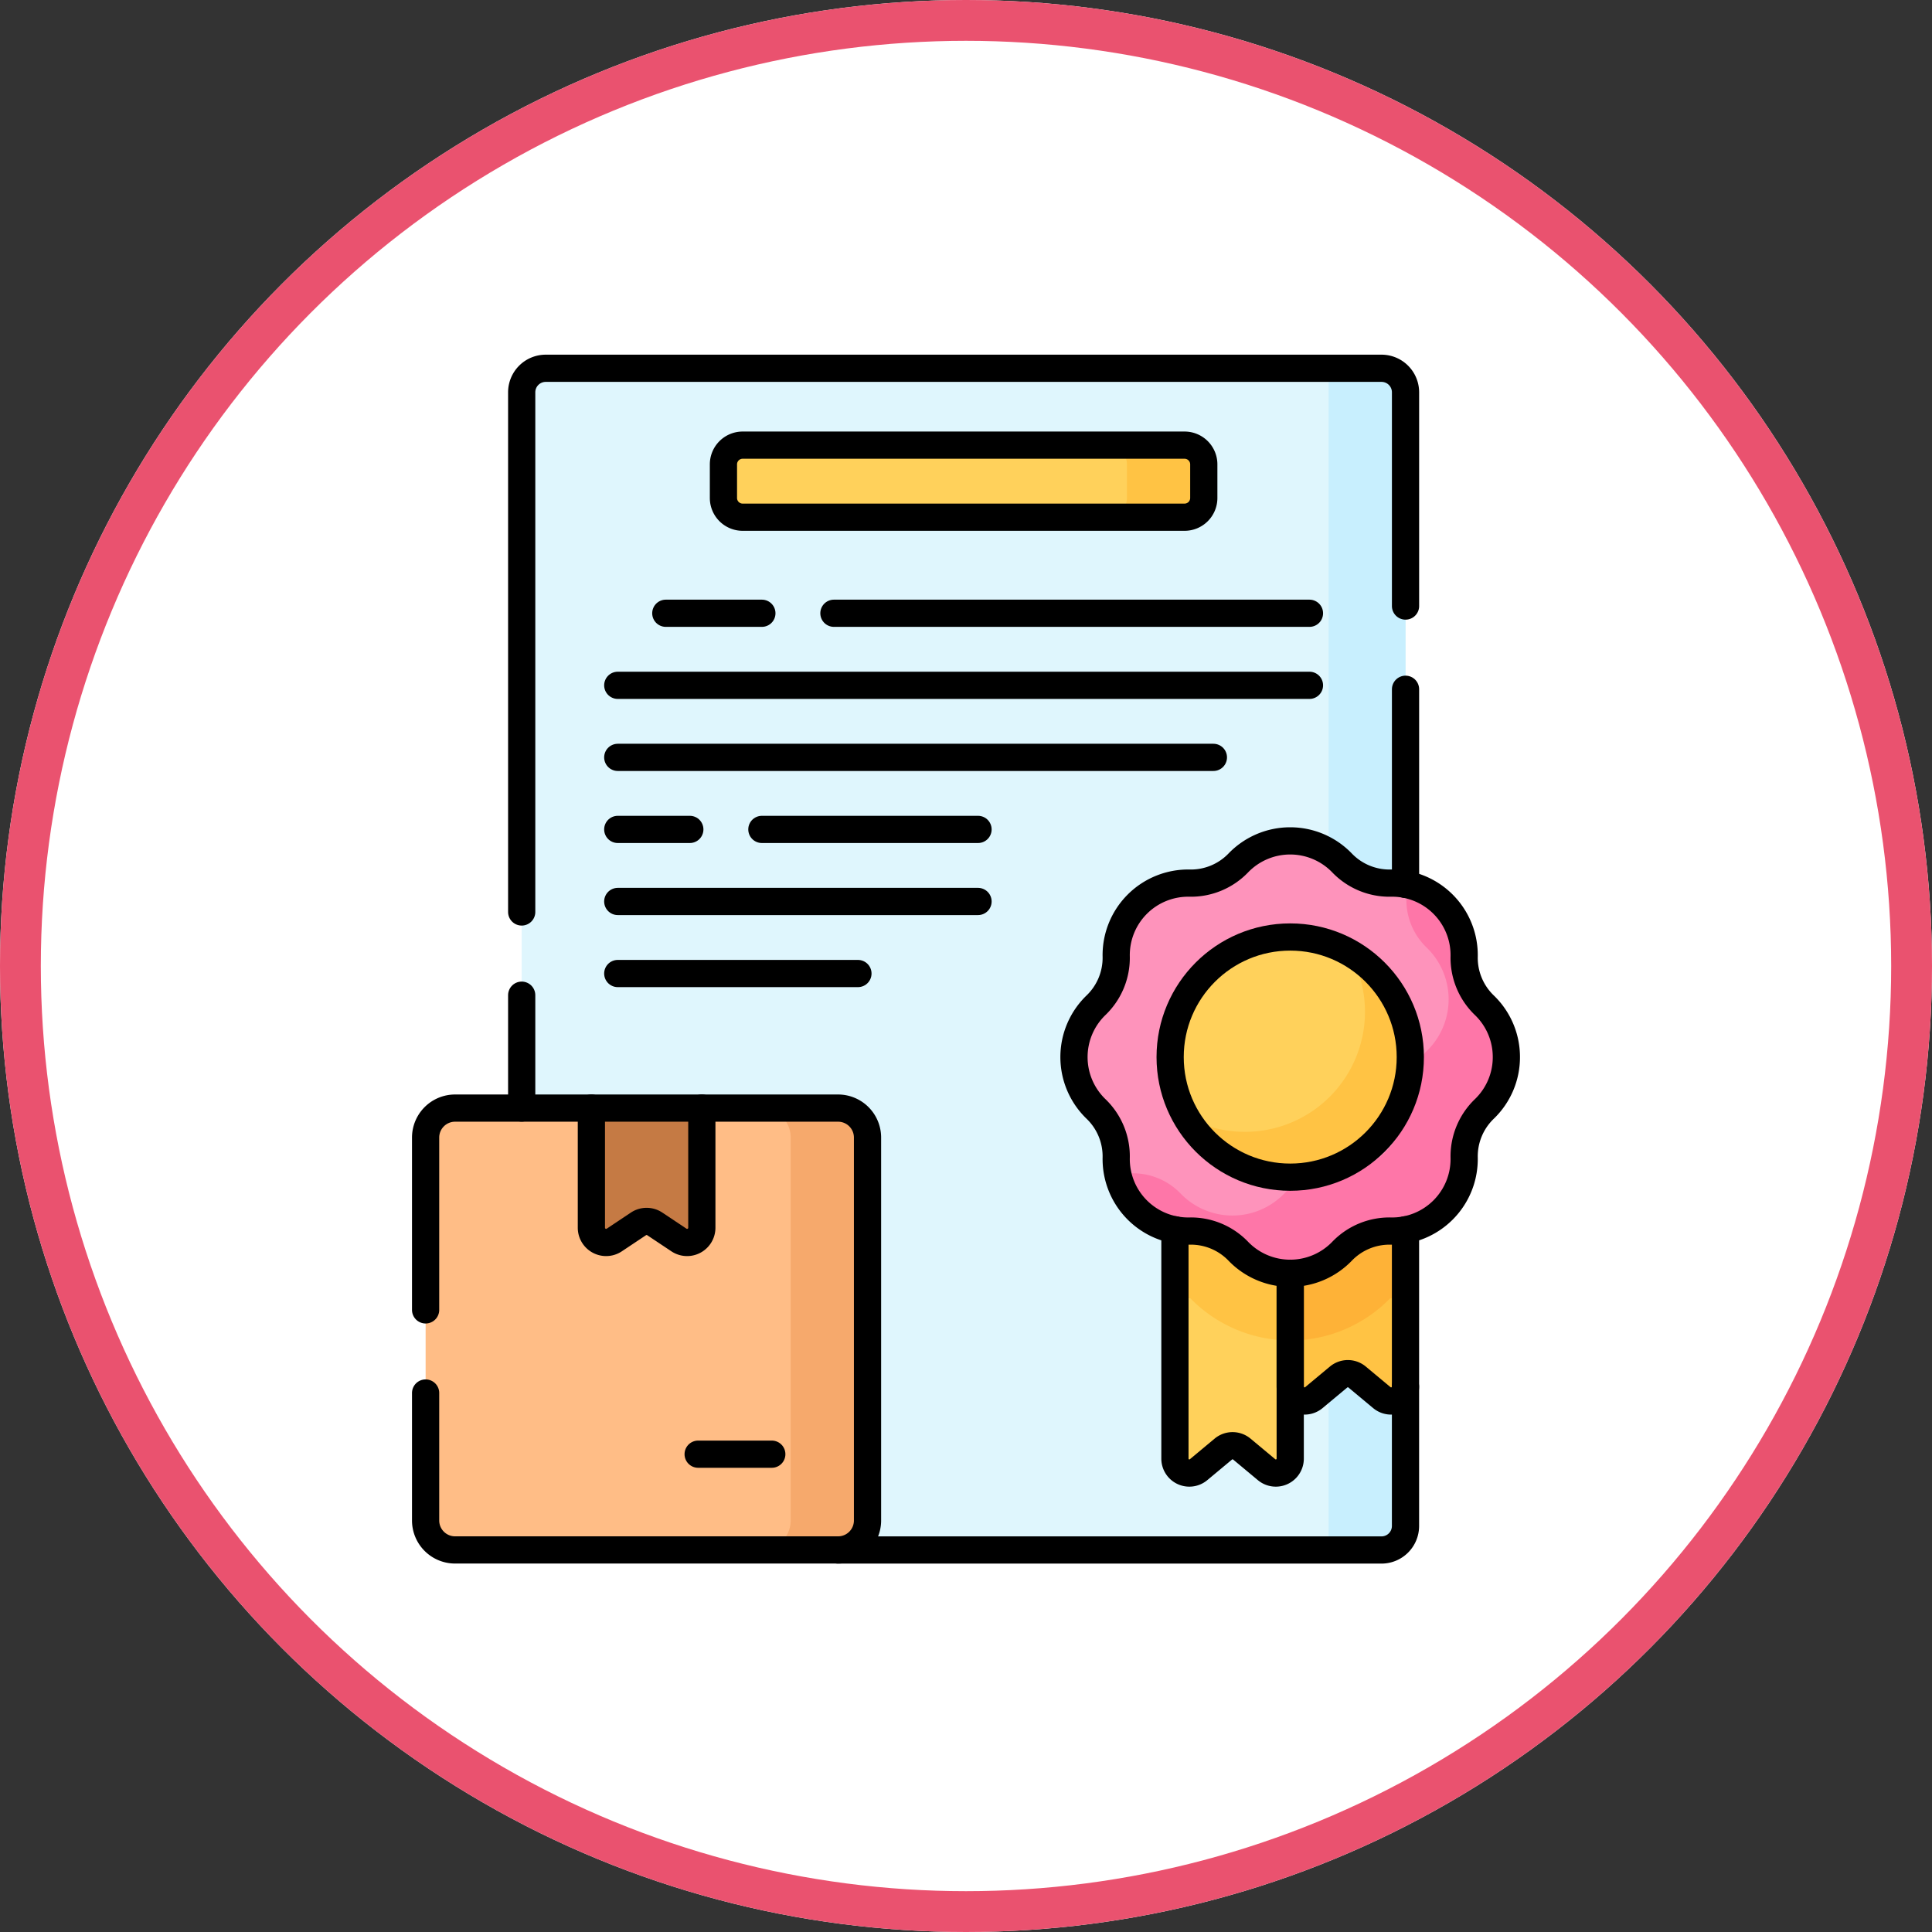 <svg xmlns="http://www.w3.org/2000/svg" width="142" height="142" viewBox="0 0 142 142">
  <rect x="0" y="0" width="142" height="142" fill="#333333" stroke="none"/>
  <g id="Grupo_1042479" data-name="Grupo 1042479" transform="translate(-729 -3800)">
    <g id="Elipse_8002" data-name="Elipse 8002" transform="translate(729 3800)" fill="#fff" stroke="#ea526f" stroke-width="3">
      <circle cx="71" cy="71" r="71" stroke="none"/>
      <circle cx="71" cy="71" r="69.5" fill="none"/>
    </g>
    <path id="Trazado_769979" data-name="Trazado 769979" d="M132.322,94.35H70.891a1.765,1.765,0,0,1-1.765-1.765V9.265A1.765,1.765,0,0,1,70.891,7.5h61.431a1.765,1.765,0,0,1,1.765,1.765v83.32A1.765,1.765,0,0,1,132.322,94.35Z" transform="translate(698.218 3819.568)" fill="#dff6fd"/>
    <path id="Trazado_769980" data-name="Trazado 769980" d="M412.425,94.35h-3.884V7.5h3.884a1.765,1.765,0,0,1,1.765,1.765v83.32A1.765,1.765,0,0,1,412.425,94.35Z" transform="translate(418.115 3819.568)" fill="#c8effe"/>
    <path id="Trazado_769981" data-name="Trazado 769981" d="M187.873,45.122H155.392a1.412,1.412,0,0,1-1.412-1.412V41.238a1.412,1.412,0,0,1,1.412-1.412h32.481a1.412,1.412,0,0,1,1.412,1.412v2.471A1.412,1.412,0,0,1,187.873,45.122Z" transform="translate(628.192 3792.892)" fill="#ffd15b"/>
    <path id="Trazado_769982" data-name="Trazado 769982" d="M321.255,39.825h-5.649a1.412,1.412,0,0,1,1.412,1.412v2.471a1.412,1.412,0,0,1-1.412,1.412h5.649a1.412,1.412,0,0,0,1.412-1.412V41.237A1.412,1.412,0,0,0,321.255,39.825Z" transform="translate(494.81 3792.893)" fill="#ffc344"/>
    <g id="Grupo_1042475" data-name="Grupo 1042475" transform="translate(807.943 3861.808)">
      <path id="Trazado_769983" data-name="Trazado 769983" d="M399.105,372.26l-1.821-1.518a1.059,1.059,0,0,0-1.356,0l-1.821,1.518a1.059,1.059,0,0,1-1.737-.814V357.82h8.473v13.626A1.059,1.059,0,0,1,399.105,372.26Z" transform="translate(-376.482 -331.341)" fill="#ffc344"/>
      <path id="Trazado_769984" data-name="Trazado 769984" d="M345.618,377.555l1.821-1.518a1.059,1.059,0,0,1,1.356,0l1.821,1.518a1.059,1.059,0,0,0,1.737-.814V357.82h-8.473v18.922A1.059,1.059,0,0,0,345.618,377.555Z" transform="translate(-336.467 -331.341)" fill="#ffd15b"/>
      <path id="Trazado_769985" data-name="Trazado 769985" d="M345.618,377.555l1.821-1.518a1.059,1.059,0,0,1,1.356,0l1.821,1.518a1.059,1.059,0,0,0,1.737-.814V357.82h-8.473v18.922A1.059,1.059,0,0,0,345.618,377.555Z" transform="translate(-336.467 -331.341)" fill="#ffd15b"/>
      <path id="Trazado_769986" data-name="Trazado 769986" d="M343.881,357.82v7.089q.487.046.983.047h.148a10.29,10.29,0,0,0,7.342,3.1V357.82Z" transform="translate(-336.467 -331.341)" fill="#ffc344"/>
      <path id="Trazado_769987" data-name="Trazado 769987" d="M392.369,368.059a10.289,10.289,0,0,0,7.342-3.1h.148q.5,0,.983-.047V357.82h-8.473Z" transform="translate(-376.482 -331.341)" fill="#feb237"/>
      <path id="Trazado_769988" data-name="Trazado 769988" d="M333.23,222.184a5.279,5.279,0,0,0-1.624-3.816,4.834,4.834,0,0,1-1.479-3.571,5.294,5.294,0,0,0-5.4-5.4,4.834,4.834,0,0,1-3.571-1.479,5.294,5.294,0,0,0-7.632,0,4.834,4.834,0,0,1-3.571,1.479,5.294,5.294,0,0,0-5.4,5.4,4.834,4.834,0,0,1-1.479,3.571,5.294,5.294,0,0,0,0,7.632,4.834,4.834,0,0,1,1.479,3.571,5.294,5.294,0,0,0,5.4,5.4,4.834,4.834,0,0,1,3.571,1.479,5.294,5.294,0,0,0,7.632,0,4.834,4.834,0,0,1,3.571-1.479,5.294,5.294,0,0,0,5.4-5.4A4.834,4.834,0,0,1,331.606,226,5.279,5.279,0,0,0,333.23,222.184Z" transform="translate(-301.456 -206.297)" fill="#fe93bb"/>
      <path id="Trazado_769989" data-name="Trazado 769989" d="M346.674,233.435a4.834,4.834,0,0,1-1.479-3.571,5.294,5.294,0,0,0-4.332-5.309,5.318,5.318,0,0,1,.087,1.065,4.834,4.834,0,0,0,1.479,3.571,5.294,5.294,0,0,1,0,7.632,4.834,4.834,0,0,0-1.479,3.571,5.295,5.295,0,0,1-5.4,5.4,4.834,4.834,0,0,0-3.571,1.479,5.295,5.295,0,0,1-7.632,0,4.834,4.834,0,0,0-3.571-1.479,5.33,5.33,0,0,1-1.065-.087,5.294,5.294,0,0,0,5.309,4.332,4.834,4.834,0,0,1,3.571,1.479,5.294,5.294,0,0,0,7.632,0,4.834,4.834,0,0,1,3.571-1.479,5.294,5.294,0,0,0,5.4-5.4,4.834,4.834,0,0,1,1.479-3.571,5.294,5.294,0,0,0,0-7.632Z" transform="translate(-316.524 -221.364)" fill="#fe76a8"/>
      <circle id="Elipse_8004" data-name="Elipse 8004" cx="8.826" cy="8.826" r="8.826" transform="translate(7.061 7.061)" fill="#ffd15b"/>
      <path id="Trazado_769990" data-name="Trazado 769990" d="M360.453,253.266a8.825,8.825,0,0,1-12.028,12.028,8.826,8.826,0,1,0,12.028-12.028Z" transform="translate(-340.217 -245.058)" fill="#ffc344"/>
    </g>
    <g id="Grupo_1042476" data-name="Grupo 1042476" transform="translate(760.283 3881.438)">
      <path id="Trazado_769991" data-name="Trazado 769991" d="M59.035,351.111H30.885a2.165,2.165,0,0,1-2.165-2.165V320.8a2.165,2.165,0,0,1,2.165-2.165h28.15A2.165,2.165,0,0,1,61.2,320.8v28.15A2.165,2.165,0,0,1,59.035,351.111Z" transform="translate(-28.72 -318.63)" fill="#ffbd86"/>
      <path id="Trazado_769992" data-name="Trazado 769992" d="M175.523,318.63h-5.649a2.165,2.165,0,0,1,2.165,2.165v28.15a2.165,2.165,0,0,1-2.165,2.165h5.649a2.165,2.165,0,0,0,2.165-2.165V320.8A2.165,2.165,0,0,0,175.523,318.63Z" transform="translate(-145.207 -318.63)" fill="#f6a96c"/>
      <path id="Trazado_769993" data-name="Trazado 769993" d="M104.858,328.335l-1.776-1.184a1.083,1.083,0,0,0-1.2,0l-1.776,1.184a1.083,1.083,0,0,1-1.683-.9v-8.8h8.12v8.8A1.083,1.083,0,0,1,104.858,328.335Z" transform="translate(-86.241 -318.63)" fill="#c57a44"/>
    </g>
    <line id="Línea_818" data-name="Línea 818" y1="14.342" transform="translate(832.305 3850.66)" fill="none" stroke="#000" stroke-linecap="round" stroke-linejoin="round" stroke-miterlimit="10" stroke-width="2"/>
    <path id="Trazado_769994" data-name="Trazado 769994" d="M69.126,47.46V9.265A1.767,1.767,0,0,1,70.891,7.5h61.431a1.767,1.767,0,0,1,1.765,1.765v15.71" transform="translate(698.218 3819.568)" fill="none" stroke="#000" stroke-linecap="round" stroke-linejoin="round" stroke-miterlimit="10" stroke-width="2"/>
    <line id="Línea_819" data-name="Línea 819" y1="8.294" transform="translate(767.344 3873.145)" fill="none" stroke="#000" stroke-linecap="round" stroke-linejoin="round" stroke-miterlimit="10" stroke-width="2"/>
    <path id="Trazado_769995" data-name="Trazado 769995" d="M243.9,435.8v10.241a1.766,1.766,0,0,1-1.765,1.765H202.194" transform="translate(588.403 3466.117)" fill="none" stroke="#000" stroke-linecap="round" stroke-linejoin="round" stroke-miterlimit="10" stroke-width="2"/>
    <path id="Trazado_769996" data-name="Trazado 769996" d="M187.873,45.122H155.392a1.412,1.412,0,0,1-1.412-1.412V41.238a1.412,1.412,0,0,1,1.412-1.412h32.481a1.412,1.412,0,0,1,1.412,1.412v2.471A1.412,1.412,0,0,1,187.873,45.122Z" transform="translate(628.192 3792.892)" fill="none" stroke="#000" stroke-linecap="round" stroke-linejoin="round" stroke-miterlimit="10" stroke-width="2"/>
    <path id="Trazado_769997" data-name="Trazado 769997" d="M400.842,369.851v11.523a1.059,1.059,0,0,1-1.737.814l-1.822-1.518a1.06,1.06,0,0,0-1.356,0l-1.822,1.518a1.059,1.059,0,0,1-1.737-.814v-8.33" transform="translate(431.461 3520.538)" fill="none" stroke="#000" stroke-linecap="round" stroke-linejoin="round" stroke-miterlimit="10" stroke-width="2"/>
    <path id="Trazado_769998" data-name="Trazado 769998" d="M352.354,373.045v13.626a1.059,1.059,0,0,1-1.737.814l-1.822-1.518a1.06,1.06,0,0,0-1.356,0l-1.822,1.518a1.059,1.059,0,0,1-1.737-.814V369.852" transform="translate(471.476 3520.537)" fill="none" stroke="#000" stroke-linecap="round" stroke-linejoin="round" stroke-miterlimit="10" stroke-width="2"/>
    <path id="Trazado_769999" data-name="Trazado 769999" d="M333.23,222.184a5.279,5.279,0,0,0-1.624-3.816,4.834,4.834,0,0,1-1.479-3.571,5.294,5.294,0,0,0-5.4-5.4,4.834,4.834,0,0,1-3.571-1.479,5.294,5.294,0,0,0-7.632,0,4.834,4.834,0,0,1-3.571,1.479,5.294,5.294,0,0,0-5.4,5.4,4.834,4.834,0,0,1-1.479,3.571,5.294,5.294,0,0,0,0,7.632,4.834,4.834,0,0,1,1.479,3.571,5.294,5.294,0,0,0,5.4,5.4,4.834,4.834,0,0,1,3.571,1.479,5.294,5.294,0,0,0,7.632,0,4.834,4.834,0,0,1,3.571-1.479,5.294,5.294,0,0,0,5.4-5.4A4.834,4.834,0,0,1,331.606,226,5.279,5.279,0,0,0,333.23,222.184Z" transform="translate(506.487 3655.511)" fill="none" stroke="#000" stroke-linecap="round" stroke-linejoin="round" stroke-miterlimit="10" stroke-width="2"/>
    <circle id="Elipse_8005" data-name="Elipse 8005" cx="8.826" cy="8.826" r="8.826" transform="translate(815.004 3868.869)" fill="none" stroke="#000" stroke-linecap="round" stroke-linejoin="round" stroke-miterlimit="10" stroke-width="2"/>
    <path id="Trazado_770000" data-name="Trazado 770000" d="M106.542,318.63v8.8a1.083,1.083,0,0,1-1.683.9l-1.776-1.184a1.083,1.083,0,0,0-1.2,0l-1.776,1.184a1.083,1.083,0,0,1-1.683-.9v-8.8" transform="translate(674.042 3562.809)" fill="none" stroke="#000" stroke-linecap="round" stroke-linejoin="round" stroke-miterlimit="10" stroke-width="2"/>
    <path id="Trazado_770001" data-name="Trazado 770001" d="M28.716,339.577v9.368a2.166,2.166,0,0,0,2.165,2.165h28.15a2.165,2.165,0,0,0,2.165-2.165V320.8a2.165,2.165,0,0,0-2.165-2.165H30.881a2.166,2.166,0,0,0-2.165,2.165v12.666" transform="translate(731.566 3562.809)" fill="none" stroke="#000" stroke-linecap="round" stroke-linejoin="round" stroke-miterlimit="10" stroke-width="2"/>
    <line id="Línea_820" data-name="Línea 820" x1="5.413" transform="translate(780.313 3906.881)" fill="none" stroke="#000" stroke-linecap="round" stroke-linejoin="round" stroke-miterlimit="10" stroke-width="2"/>
    <line id="Línea_821" data-name="Línea 821" x1="34.952" transform="translate(790.292 3845.074)" fill="none" stroke="#000" stroke-linecap="round" stroke-linejoin="round" stroke-miterlimit="10" stroke-width="2"/>
    <line id="Línea_822" data-name="Línea 822" x1="7.061" transform="translate(777.936 3845.074)" fill="none" stroke="#000" stroke-linecap="round" stroke-linejoin="round" stroke-miterlimit="10" stroke-width="2"/>
    <line id="Línea_823" data-name="Línea 823" x1="43.778" transform="translate(774.405 3855.666)" fill="none" stroke="#000" stroke-linecap="round" stroke-linejoin="round" stroke-miterlimit="10" stroke-width="2"/>
    <line id="Línea_824" data-name="Línea 824" x1="50.839" transform="translate(774.405 3850.37)" fill="none" stroke="#000" stroke-linecap="round" stroke-linejoin="round" stroke-miterlimit="10" stroke-width="2"/>
    <g id="Grupo_1042477" data-name="Grupo 1042477" transform="translate(774.405 3860.961)">
      <line id="Línea_825" data-name="Línea 825" x1="15.887" transform="translate(10.592)" fill="none" stroke="#000" stroke-linecap="round" stroke-linejoin="round" stroke-miterlimit="10" stroke-width="2"/>
      <line id="Línea_826" data-name="Línea 826" x1="5.296" transform="translate(0)" fill="none" stroke="#000" stroke-linecap="round" stroke-linejoin="round" stroke-miterlimit="10" stroke-width="2"/>
      <line id="Línea_827" data-name="Línea 827" x1="17.652" transform="translate(0 10.592)" fill="none" stroke="#000" stroke-linecap="round" stroke-linejoin="round" stroke-miterlimit="10" stroke-width="2"/>
      <line id="Línea_828" data-name="Línea 828" x1="26.479" transform="translate(0 5.296)" fill="none" stroke="#000" stroke-linecap="round" stroke-linejoin="round" stroke-miterlimit="10" stroke-width="2"/>
    </g>
  </g>
</svg>
